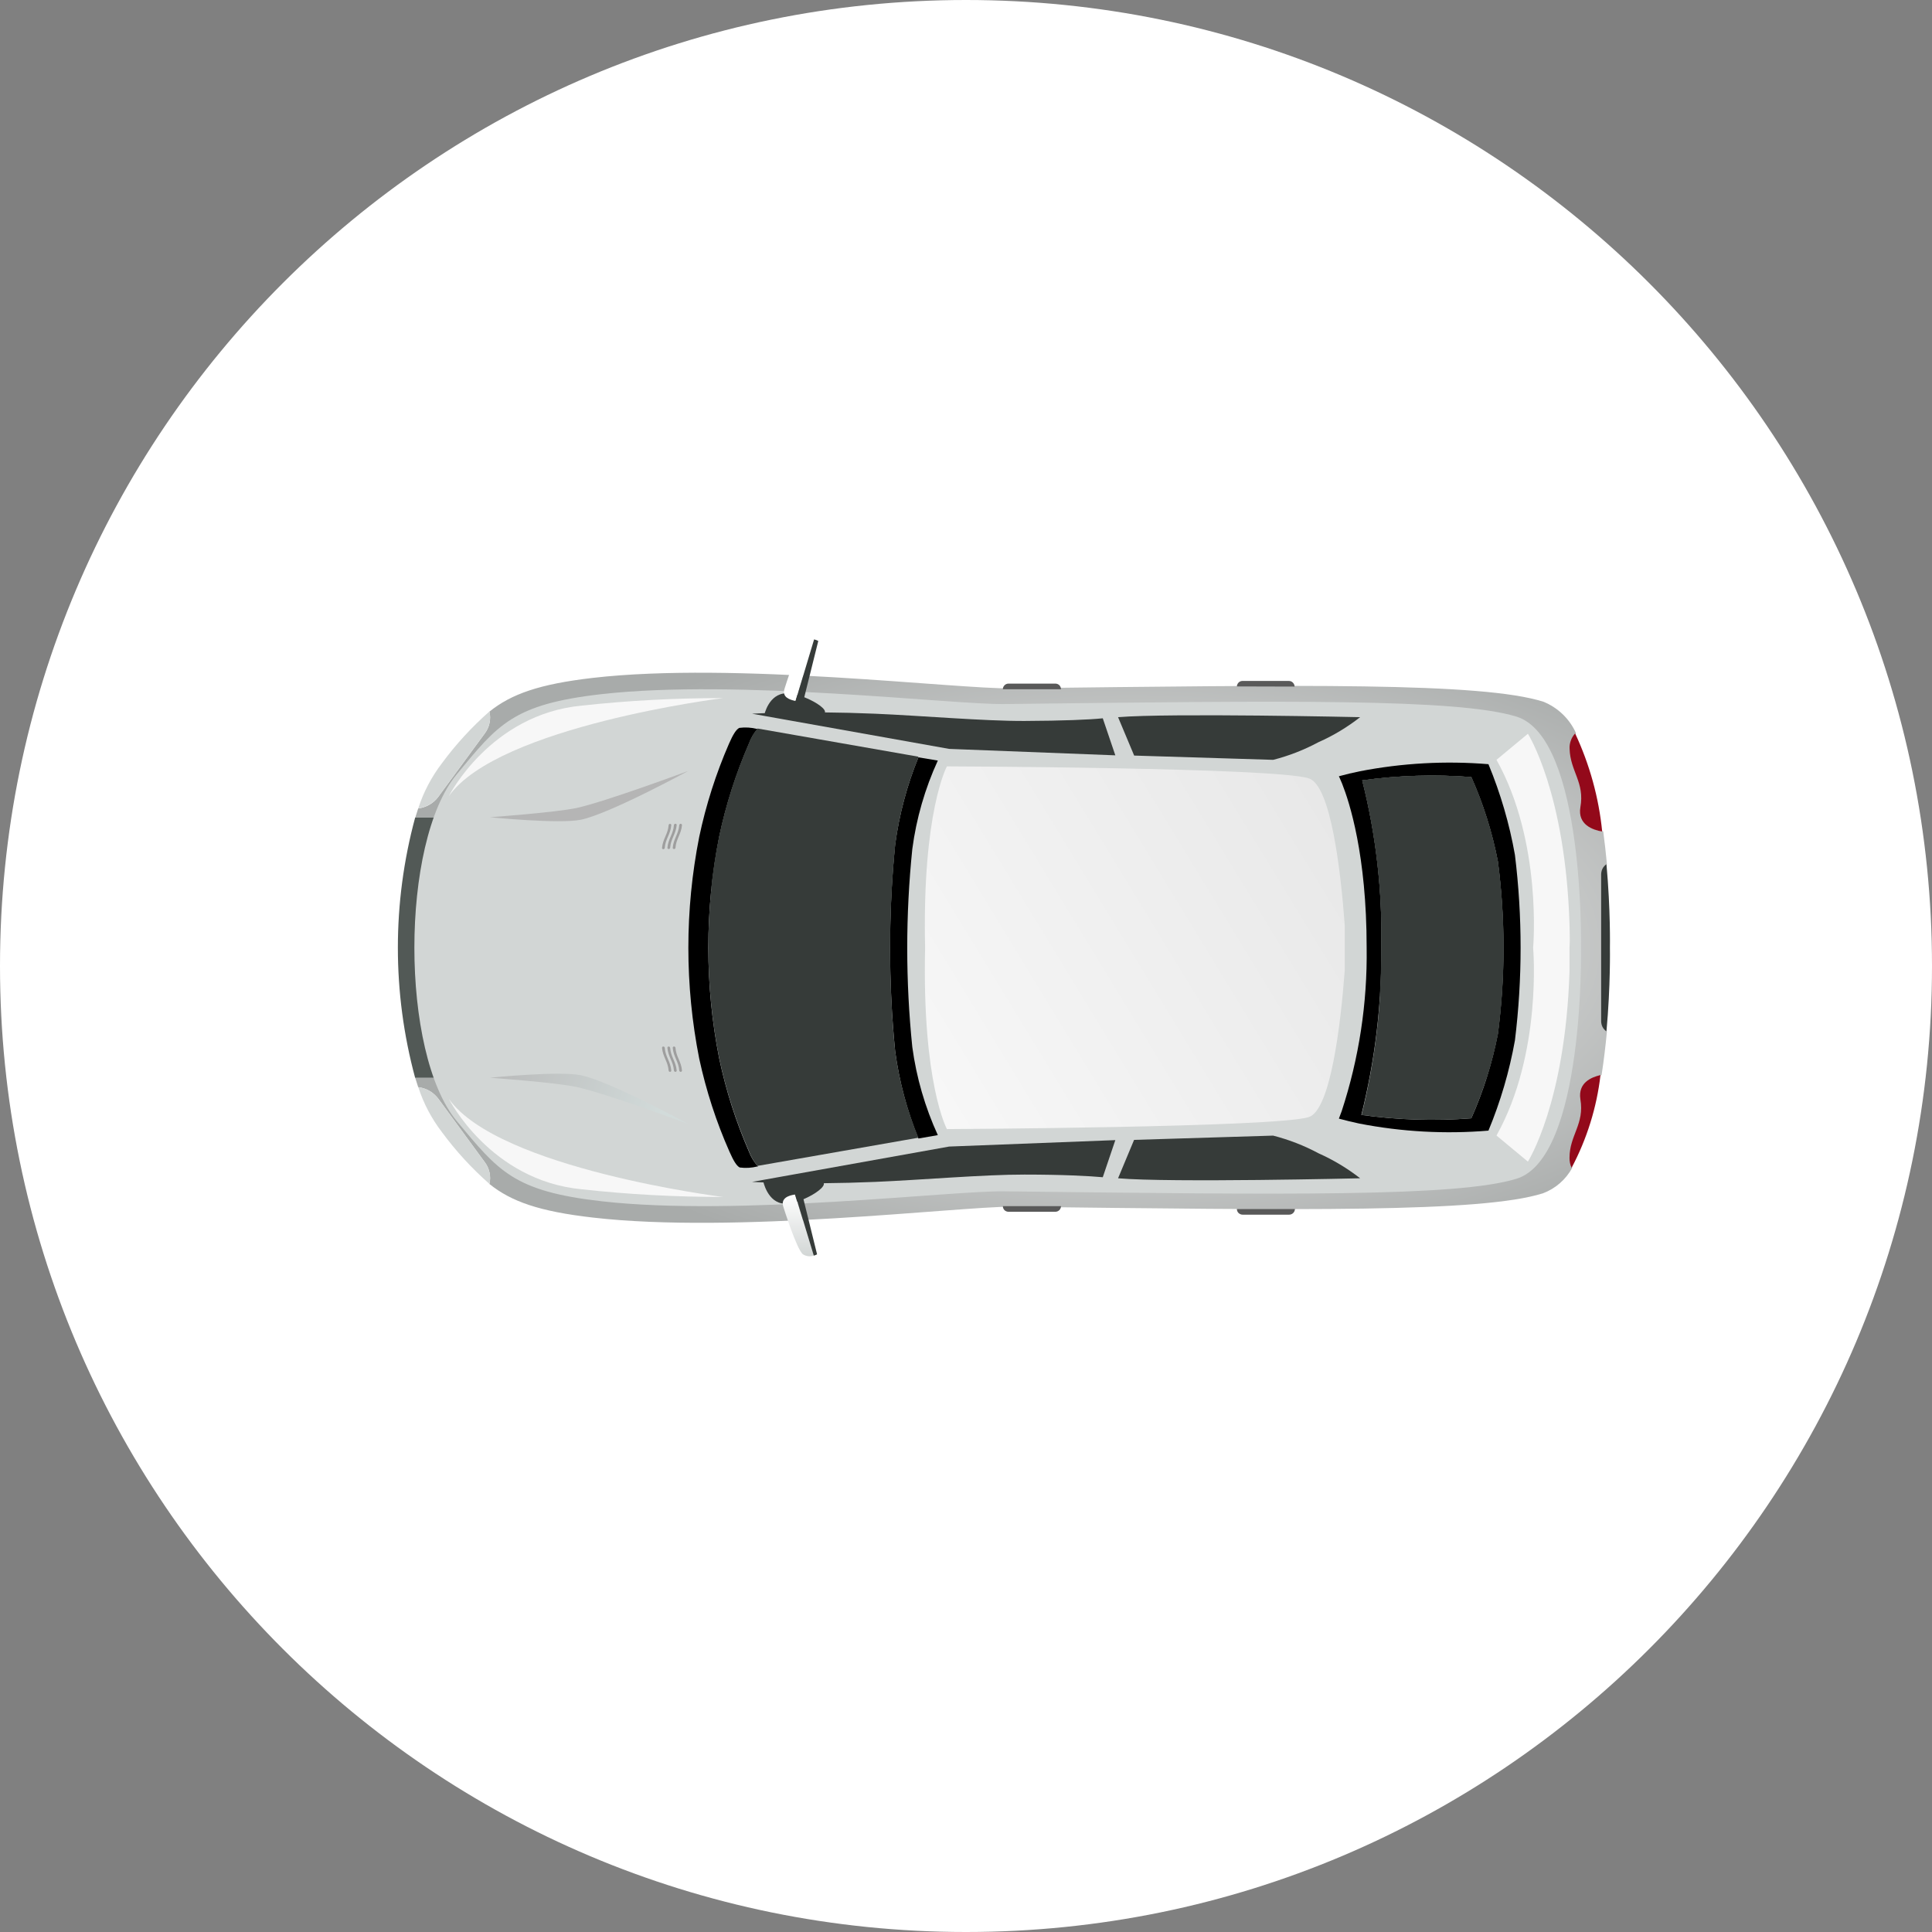 <svg width="24" height="24" viewBox="0 0 24 24" fill="none" xmlns="http://www.w3.org/2000/svg">
<rect x="0" y="0" width="24" height="24" fill="#808080" stroke="none"/>
<path fill-rule="evenodd" clip-rule="evenodd" d="M12 24C18.627 24 24 18.627 24 12C24 5.373 18.627 0 12 0C5.373 0 0 5.373 0 12C0 18.627 5.373 24 12 24Z" fill="white"/>
<path d="M7.364 8.421C6.698 8.498 6.351 8.622 6.08 8.84C6.091 8.887 6.091 8.935 6.081 8.982C6.071 9.029 6.051 9.073 6.022 9.111L5.445 9.898C5.415 9.938 5.378 9.972 5.335 9.996C5.292 10.021 5.245 10.037 5.195 10.043L5.158 10.159L5.888 10.159L5.888 13.389L5.158 13.389L5.195 13.505C5.245 13.511 5.292 13.527 5.335 13.551C5.378 13.576 5.415 13.61 5.445 13.649L6.022 14.437C6.051 14.475 6.071 14.519 6.081 14.566C6.091 14.613 6.091 14.661 6.08 14.708C6.351 14.926 6.7 15.049 7.364 15.125C9.126 15.329 11.883 14.99 12.564 14.99C16.193 15.034 18.402 15.064 19.166 14.824C19.322 14.766 19.451 14.653 19.531 14.507C19.513 14.468 19.504 14.426 19.505 14.383C19.505 14.102 19.688 13.965 19.64 13.655C19.605 13.45 19.776 13.384 19.895 13.357C19.924 13.172 19.945 12.988 19.962 12.815C19.941 12.8 19.924 12.781 19.913 12.758C19.901 12.736 19.895 12.711 19.895 12.686L19.895 10.863C19.895 10.838 19.901 10.813 19.913 10.791C19.924 10.768 19.941 10.749 19.962 10.735C19.949 10.599 19.934 10.463 19.916 10.328C19.796 10.309 19.604 10.242 19.645 10.026C19.697 9.715 19.509 9.579 19.509 9.297C19.507 9.262 19.513 9.228 19.524 9.195C19.536 9.163 19.555 9.133 19.578 9.108C19.498 8.93 19.353 8.79 19.172 8.717C18.407 8.475 16.197 8.507 12.569 8.551C11.883 8.562 9.121 8.218 7.364 8.421Z" fill="url(#paint0_radial_153_5195)"/>
<path d="M5.888 10.157L5.157 10.157C4.871 11.215 4.871 12.331 5.157 13.389L5.888 13.389L5.888 10.157Z" fill="url(#paint1_linear_153_5195)"/>
<path d="M7.472 8.623C6.369 8.748 6.185 9.001 5.674 9.619C4.972 10.461 4.972 13.084 5.674 13.926C6.192 14.547 6.376 14.799 7.478 14.923C9.169 15.114 11.828 14.788 12.482 14.799C15.975 14.841 18.102 14.869 18.838 14.643C19.687 14.383 19.64 11.773 19.64 11.773C19.64 11.773 19.687 9.164 18.838 8.902C18.102 8.676 15.976 8.704 12.482 8.746C11.822 8.755 9.164 8.431 7.472 8.623Z" fill="url(#paint2_radial_153_5195)"/>
<path d="M11.12 13.059C11.17 13.431 11.267 13.795 11.409 14.143L11.65 14.101C11.491 13.754 11.384 13.385 11.333 13.007C11.249 12.189 11.249 11.365 11.333 10.547C11.383 10.167 11.49 9.797 11.65 9.448L11.409 9.408C11.267 9.755 11.17 10.12 11.12 10.492C11.036 11.345 11.036 12.205 11.12 13.059Z" fill="url(#paint3_linear_153_5195)"/>
<path d="M9.304 14.307C9.142 13.935 9.018 13.547 8.934 13.149C8.754 12.24 8.754 11.304 8.934 10.394C9.018 9.997 9.142 9.609 9.304 9.237C9.328 9.17 9.364 9.108 9.411 9.055L9.405 9.055C9.333 9.037 9.258 9.032 9.184 9.042C9.143 9.063 9.105 9.127 9.056 9.238C8.894 9.61 8.77 9.998 8.686 10.396C8.506 11.305 8.506 12.241 8.686 13.151C8.772 13.548 8.897 13.935 9.062 14.307C9.111 14.418 9.149 14.482 9.189 14.503C9.263 14.513 9.338 14.508 9.41 14.49L9.417 14.49C9.368 14.437 9.329 14.374 9.304 14.307Z" fill="url(#paint4_linear_153_5195)"/>
<path d="M11.12 13.059C11.035 12.202 11.035 11.34 11.12 10.484C11.169 10.111 11.267 9.747 11.409 9.4L9.411 9.05C9.364 9.103 9.328 9.165 9.304 9.232C9.142 9.604 9.018 9.991 8.934 10.389C8.754 11.298 8.754 12.235 8.934 13.144C9.018 13.541 9.142 13.929 9.304 14.301C9.328 14.368 9.364 14.43 9.411 14.483L11.409 14.133C11.267 13.789 11.17 13.428 11.12 13.059Z" fill="url(#paint5_linear_153_5195)"/>
<path d="M16.892 9.581C16.805 9.599 16.719 9.619 16.632 9.643C16.632 9.643 16.648 9.675 16.673 9.737C16.763 9.965 16.977 10.62 16.977 11.77C16.987 12.46 16.882 13.147 16.667 13.803C16.645 13.864 16.632 13.896 16.632 13.896C16.716 13.919 16.8 13.939 16.884 13.957C17.413 14.06 17.953 14.09 18.49 14.045C18.64 13.684 18.75 13.309 18.819 12.924C18.913 12.159 18.913 11.386 18.819 10.62C18.751 10.234 18.64 9.856 18.49 9.493C17.956 9.449 17.418 9.479 16.892 9.581ZM18.277 9.653C18.427 9.988 18.537 10.34 18.607 10.7C18.7 11.412 18.7 12.132 18.607 12.843C18.537 13.204 18.427 13.556 18.277 13.892C17.822 13.927 17.364 13.913 16.911 13.85C17.081 13.171 17.165 12.473 17.159 11.772C17.173 11.072 17.094 10.373 16.922 9.694C17.371 9.632 17.825 9.618 18.277 9.653Z" fill="url(#paint6_linear_153_5195)"/>
<path d="M16.914 13.85C17.366 13.913 17.823 13.927 18.277 13.892C18.427 13.557 18.537 13.205 18.607 12.845C18.7 12.133 18.7 11.413 18.607 10.702C18.538 10.341 18.427 9.989 18.277 9.653C17.825 9.618 17.371 9.632 16.922 9.694C17.094 10.373 17.173 11.072 17.159 11.773C17.166 12.473 17.083 13.171 16.914 13.85Z" fill="url(#paint7_linear_153_5195)"/>
<path d="M13.699 14.624L13.855 14.163L11.79 14.243L9.342 14.682C9.342 14.682 9.97 14.72 10.87 14.682C11.439 14.658 12.225 14.59 12.726 14.591C13.206 14.591 13.534 14.609 13.699 14.624Z" fill="url(#paint8_linear_153_5195)"/>
<path d="M13.699 8.923L13.855 9.383L11.79 9.303L9.342 8.866C9.342 8.866 9.97 8.828 10.87 8.866C11.439 8.89 12.225 8.958 12.726 8.956C13.206 8.954 13.534 8.94 13.699 8.923Z" fill="url(#paint9_linear_153_5195)"/>
<path d="M13.889 14.637L14.088 14.16L15.815 14.107C16.011 14.157 16.201 14.231 16.38 14.327C16.564 14.409 16.737 14.513 16.896 14.637C16.896 14.637 14.537 14.693 13.889 14.637Z" fill="url(#paint10_linear_153_5195)"/>
<path d="M13.889 8.909L14.089 9.386L15.816 9.439C16.012 9.389 16.201 9.315 16.38 9.219C16.564 9.138 16.737 9.033 16.896 8.909C16.896 8.909 14.537 8.856 13.889 8.909Z" fill="url(#paint11_linear_153_5195)"/>
<path d="M6.022 14.437L5.445 13.649C5.415 13.61 5.378 13.576 5.335 13.551C5.292 13.526 5.245 13.511 5.196 13.505C5.261 13.706 5.361 13.896 5.49 14.064C5.663 14.299 5.861 14.514 6.08 14.707C6.091 14.66 6.091 14.612 6.081 14.565C6.07 14.519 6.051 14.475 6.022 14.437Z" fill="url(#paint12_radial_153_5195)"/>
<path d="M5.445 9.897L6.022 9.11C6.051 9.071 6.071 9.027 6.081 8.98C6.091 8.934 6.091 8.885 6.08 8.838C5.861 9.031 5.663 9.246 5.49 9.481C5.361 9.65 5.261 9.839 5.196 10.041C5.245 10.035 5.292 10.019 5.335 9.994C5.378 9.97 5.415 9.936 5.445 9.897Z" fill="url(#paint13_radial_153_5195)"/>
<path d="M19.632 13.655C19.685 13.965 19.497 14.102 19.497 14.383C19.496 14.425 19.505 14.468 19.523 14.507C19.713 14.149 19.835 13.758 19.882 13.355C19.768 13.381 19.601 13.45 19.632 13.655Z" fill="#93091A"/>
<path d="M19.632 10.028C19.596 10.245 19.788 10.31 19.903 10.33C19.861 9.908 19.747 9.496 19.567 9.111C19.544 9.136 19.525 9.166 19.514 9.198C19.502 9.23 19.496 9.265 19.498 9.299C19.505 9.581 19.688 9.718 19.632 10.028Z" fill="#93091A"/>
<path d="M8.549 13.962C8.549 13.962 7.576 13.43 7.216 13.357C6.945 13.301 6.087 13.388 6.087 13.388C6.087 13.388 6.9 13.446 7.163 13.503C7.521 13.58 8.549 13.962 8.549 13.962Z" fill="url(#paint14_linear_153_5195)"/>
<path d="M8.549 9.577C8.549 9.577 7.571 10.11 7.216 10.183C6.945 10.238 6.087 10.152 6.087 10.152C6.087 10.152 6.9 10.093 7.163 10.037C7.521 9.959 8.549 9.577 8.549 9.577Z" fill="url(#paint15_linear_153_5195)"/>
<path style="mix-blend-mode:screen" d="M9.304 9.238C9.142 9.61 9.018 9.998 8.934 10.396C8.889 10.609 8.856 10.825 8.835 11.042C9.462 11.623 10.597 12.312 11.078 12.594C11.037 11.893 11.051 11.19 11.12 10.492C11.169 10.12 11.266 9.755 11.409 9.408L9.411 9.058C9.365 9.111 9.328 9.172 9.304 9.238Z" fill="url(#paint16_linear_153_5195)"/>
<path d="M11.492 11.773C11.454 13.46 11.763 14.026 11.763 14.026C11.763 14.026 15.851 14.006 16.258 13.877C16.529 13.79 16.655 12.726 16.705 12.052L16.705 11.495C16.655 10.817 16.533 9.756 16.258 9.669C15.851 9.534 11.763 9.52 11.763 9.52C11.763 9.52 11.454 10.085 11.492 11.773Z" fill="url(#paint17_linear_153_5195)"/>
<path d="M19.497 11.479C19.445 9.84 18.98 9.115 18.98 9.115L18.59 9.439C19.163 10.462 19.045 11.773 19.045 11.773C19.045 11.773 19.162 13.083 18.59 14.106L18.98 14.43C18.98 14.43 19.445 13.705 19.497 12.067C19.497 11.981 19.497 11.773 19.497 11.773C19.505 11.662 19.497 11.564 19.497 11.479Z" fill="url(#paint18_linear_153_5195)"/>
<path d="M5.576 13.651C5.576 13.651 6.09 14.667 7.229 14.774C7.811 14.838 8.395 14.869 8.98 14.869C8.98 14.869 6.194 14.521 5.576 13.651Z" fill="url(#paint19_linear_153_5195)"/>
<path d="M5.576 9.889C5.576 9.889 6.09 8.872 7.229 8.765C7.811 8.702 8.396 8.671 8.982 8.672C8.982 8.672 6.194 9.019 5.576 9.889Z" fill="url(#paint20_linear_153_5195)"/>
<path d="M9.494 8.883C9.494 8.883 9.546 8.62 9.765 8.612C9.985 8.604 10.443 8.875 10.158 8.883C9.937 8.899 9.715 8.899 9.494 8.883Z" fill="url(#paint21_linear_153_5195)"/>
<path d="M9.989 7.967C9.91 8.025 9.746 8.555 9.746 8.555C9.712 8.66 9.805 8.691 9.882 8.708L10.114 7.948C10.093 7.942 10.071 7.94 10.049 7.943C10.027 7.947 10.007 7.955 9.989 7.967Z" fill="url(#paint22_linear_153_5195)"/>
<path d="M9.883 8.709C9.915 8.711 9.947 8.711 9.979 8.709L10.165 7.962C10.149 7.953 10.131 7.947 10.113 7.943L9.883 8.709Z" fill="url(#paint23_linear_153_5195)"/>
<path d="M9.479 14.666C9.479 14.666 9.531 14.946 9.75 14.953C9.97 14.96 10.428 14.672 10.145 14.666C9.923 14.649 9.701 14.649 9.479 14.666Z" fill="url(#paint24_linear_153_5195)"/>
<path d="M9.731 14.992C9.731 14.992 9.897 15.522 9.974 15.581C9.994 15.594 10.016 15.602 10.04 15.605C10.063 15.608 10.087 15.605 10.11 15.597L9.875 14.839C9.796 14.85 9.695 14.884 9.731 14.992Z" fill="url(#paint25_linear_153_5195)"/>
<path d="M10.109 15.598C10.123 15.594 10.137 15.589 10.15 15.582L9.964 14.828C9.935 14.826 9.906 14.826 9.876 14.828L10.109 15.598Z" fill="url(#paint26_linear_153_5195)"/>
<path d="M12.458 14.983C12.458 15.002 12.465 15.019 12.478 15.033C12.492 15.046 12.509 15.053 12.528 15.053L13.11 15.053C13.128 15.053 13.146 15.046 13.159 15.033C13.173 15.019 13.18 15.002 13.18 14.983L12.458 14.983Z" fill="#595959"/>
<path d="M15.365 15.018C15.365 15.037 15.372 15.055 15.385 15.068C15.399 15.081 15.417 15.089 15.435 15.089L16.015 15.089C16.034 15.089 16.052 15.081 16.065 15.068C16.078 15.055 16.086 15.037 16.086 15.018L15.365 15.018Z" fill="#595959"/>
<path d="M12.458 8.562C12.458 8.543 12.465 8.526 12.479 8.512C12.492 8.499 12.51 8.492 12.528 8.492L13.11 8.492C13.129 8.492 13.146 8.499 13.16 8.512C13.173 8.526 13.18 8.543 13.18 8.562L12.458 8.562Z" fill="#595959"/>
<path d="M15.365 8.527C15.366 8.509 15.373 8.493 15.385 8.48C15.397 8.467 15.414 8.46 15.431 8.459L16.011 8.459C16.03 8.459 16.048 8.466 16.061 8.48C16.074 8.493 16.082 8.511 16.082 8.529L15.365 8.527Z" fill="#595959"/>
<path d="M8.339 13.299C8.33 13.186 8.266 13.129 8.258 13.017C8.258 13.012 8.256 13.008 8.252 13.005C8.249 13.002 8.245 13 8.24 13C8.238 13 8.236 13 8.234 13.001C8.232 13.002 8.23 13.003 8.228 13.005C8.227 13.006 8.226 13.008 8.225 13.01C8.224 13.012 8.224 13.014 8.224 13.017C8.234 13.129 8.297 13.186 8.306 13.299C8.306 13.303 8.308 13.307 8.311 13.31C8.314 13.313 8.319 13.315 8.323 13.315C8.327 13.315 8.332 13.313 8.335 13.31C8.338 13.307 8.339 13.303 8.339 13.299Z" fill="#9E9E9E"/>
<path d="M8.291 13.017C8.3 13.129 8.364 13.186 8.372 13.298C8.372 13.303 8.374 13.307 8.378 13.31C8.381 13.313 8.385 13.315 8.39 13.315C8.392 13.315 8.394 13.315 8.396 13.314C8.398 13.313 8.4 13.312 8.402 13.31C8.403 13.309 8.404 13.307 8.405 13.305C8.406 13.303 8.406 13.301 8.406 13.298C8.396 13.186 8.333 13.129 8.325 13.017C8.324 13.012 8.322 13.008 8.319 13.005C8.316 13.002 8.311 13 8.307 13C8.305 13 8.303 13 8.301 13.001C8.298 13.002 8.297 13.003 8.295 13.005C8.293 13.006 8.292 13.008 8.292 13.01C8.291 13.012 8.291 13.014 8.291 13.017Z" fill="#9E9E9E"/>
<path d="M8.357 13.017C8.366 13.129 8.43 13.186 8.438 13.299C8.439 13.303 8.441 13.307 8.444 13.31C8.447 13.313 8.451 13.315 8.456 13.315C8.46 13.315 8.464 13.313 8.467 13.31C8.47 13.307 8.472 13.303 8.472 13.299C8.463 13.186 8.399 13.129 8.391 13.017C8.391 13.012 8.389 13.008 8.385 13.005C8.382 13.002 8.378 13 8.373 13C8.371 13 8.369 13 8.367 13.001C8.365 13.002 8.363 13.003 8.361 13.005C8.36 13.006 8.359 13.008 8.358 13.01C8.357 13.012 8.357 13.014 8.357 13.017Z" fill="#9E9E9E"/>
<path d="M8.339 10.251C8.33 10.363 8.266 10.42 8.258 10.532C8.258 10.537 8.256 10.541 8.252 10.544C8.249 10.547 8.245 10.549 8.24 10.549C8.238 10.549 8.236 10.549 8.234 10.548C8.232 10.547 8.23 10.546 8.228 10.544C8.227 10.543 8.226 10.541 8.225 10.539C8.224 10.537 8.224 10.535 8.224 10.532C8.234 10.42 8.297 10.363 8.306 10.251C8.306 10.246 8.308 10.242 8.311 10.239C8.314 10.236 8.319 10.234 8.323 10.234C8.327 10.234 8.332 10.236 8.335 10.239C8.338 10.242 8.339 10.246 8.339 10.251Z" fill="#9E9E9E"/>
<path d="M8.291 10.531C8.3 10.419 8.364 10.362 8.372 10.249C8.372 10.245 8.374 10.241 8.378 10.238C8.381 10.235 8.385 10.233 8.39 10.233C8.392 10.233 8.394 10.233 8.396 10.234C8.398 10.235 8.4 10.236 8.402 10.237C8.403 10.239 8.404 10.241 8.405 10.243C8.406 10.245 8.406 10.247 8.406 10.249C8.396 10.362 8.333 10.419 8.325 10.531C8.324 10.536 8.322 10.54 8.319 10.543C8.316 10.546 8.311 10.547 8.307 10.547C8.303 10.547 8.298 10.546 8.295 10.543C8.292 10.54 8.291 10.535 8.291 10.531Z" fill="#9E9E9E"/>
<path d="M8.357 10.531C8.366 10.419 8.43 10.362 8.438 10.249C8.439 10.245 8.441 10.241 8.444 10.238C8.447 10.235 8.451 10.233 8.456 10.233C8.46 10.233 8.464 10.235 8.467 10.238C8.47 10.241 8.472 10.245 8.472 10.249C8.463 10.362 8.399 10.419 8.391 10.531C8.391 10.536 8.389 10.54 8.385 10.543C8.382 10.546 8.378 10.547 8.373 10.547C8.371 10.547 8.369 10.547 8.367 10.546C8.365 10.546 8.363 10.545 8.361 10.543C8.36 10.541 8.359 10.54 8.358 10.537C8.357 10.536 8.357 10.533 8.357 10.531Z" fill="#9E9E9E"/>
<path d="M19.89 10.863L19.89 12.685C19.89 12.71 19.896 12.735 19.907 12.757C19.919 12.78 19.936 12.799 19.956 12.813C20.008 12.242 19.999 11.774 19.999 11.773C19.999 11.771 20.008 11.305 19.956 10.735C19.936 10.749 19.919 10.768 19.907 10.791C19.896 10.813 19.89 10.838 19.89 10.863Z" fill="url(#paint27_linear_153_5195)"/>
<path style="mix-blend-mode:screen" d="M16.922 9.694C17.093 10.373 17.173 11.072 17.159 11.773C17.159 11.984 17.152 12.179 17.14 12.371C17.411 12.965 18.247 13.32 18.461 13.41C18.521 13.224 18.57 13.036 18.608 12.845C18.701 12.133 18.701 11.413 18.608 10.702C18.538 10.341 18.427 9.989 18.277 9.653C17.825 9.618 17.371 9.632 16.922 9.694Z" fill="url(#paint28_linear_153_5195)"/>
<defs>
<radialGradient id="paint0_radial_153_5195" cx="0" cy="0" r="1" gradientUnits="userSpaceOnUse" gradientTransform="translate(14.071 11.773) rotate(-90) scale(4.221 8.781)">
<stop stop-color="#F7F7F7"/>
<stop offset="1" stop-color="#A8ABAA"/>
</radialGradient>
<linearGradient id="paint1_linear_153_5195" x1="30.553" y1="-166.382" x2="30.553" y2="-243.468" gradientUnits="userSpaceOnUse">
<stop stop-color="#525956"/>
<stop offset="1" stop-color="#2C2E2E"/>
</linearGradient>
<radialGradient id="paint2_radial_153_5195" cx="0" cy="0" r="1" gradientUnits="userSpaceOnUse" gradientTransform="translate(-318087 -418.778) rotate(-90) scale(159.961 1386.37)">
<stop stop-color="white"/>
<stop offset="1" stop-color="#D2D6D5"/>
</radialGradient>
<linearGradient id="paint3_linear_153_5195" x1="53.118" y1="-223.035" x2="53.118" y2="-388.383" gradientUnits="userSpaceOnUse">
<stop/>
<stop offset="1" stop-color="#1B1C1C"/>
</linearGradient>
<linearGradient id="paint4_linear_153_5195" x1="54.77" y1="-244.457" x2="54.77" y2="-465.668" gradientUnits="userSpaceOnUse">
<stop/>
<stop offset="1" stop-color="#1B1C1C"/>
</linearGradient>
<linearGradient id="paint5_linear_153_5195" x1="169.788" y1="-243.637" x2="169.788" y2="-461.39" gradientUnits="userSpaceOnUse">
<stop stop-color="#363B39"/>
<stop offset="1" stop-color="#1B1C1C"/>
</linearGradient>
<linearGradient id="paint6_linear_153_5195" x1="283.443" y1="-218.239" x2="283.443" y2="-373.996" gradientUnits="userSpaceOnUse">
<stop/>
<stop offset="1" stop-color="#1B1C1C"/>
</linearGradient>
<linearGradient id="paint7_linear_153_5195" x1="225.741" y1="-207.476" x2="225.741" y2="-342.395" gradientUnits="userSpaceOnUse">
<stop stop-color="#363B39"/>
<stop offset="1" stop-color="#1B1C1C"/>
</linearGradient>
<linearGradient id="paint8_linear_153_5195" x1="337.512" y1="-9.931" x2="337.512" y2="-12.048" gradientUnits="userSpaceOnUse">
<stop stop-color="#363B39"/>
<stop offset="1" stop-color="#1B1C1C"/>
</linearGradient>
<linearGradient id="paint9_linear_153_5195" x1="337.512" y1="-36.155" x2="337.512" y2="-38.266" gradientUnits="userSpaceOnUse">
<stop stop-color="#363B39"/>
<stop offset="1" stop-color="#1B1C1C"/>
</linearGradient>
<linearGradient id="paint10_linear_153_5195" x1="316.831" y1="-10.982" x2="316.831" y2="-13.25" gradientUnits="userSpaceOnUse">
<stop stop-color="#363B39"/>
<stop offset="1" stop-color="#1B1C1C"/>
</linearGradient>
<linearGradient id="paint11_linear_153_5195" x1="316.831" y1="-37.47" x2="316.831" y2="-39.734" gradientUnits="userSpaceOnUse">
<stop stop-color="#363B39"/>
<stop offset="1" stop-color="#1B1C1C"/>
</linearGradient>
<radialGradient id="paint12_radial_153_5195" cx="0" cy="0" r="1" gradientUnits="userSpaceOnUse" gradientTransform="translate(38.569 -45.805) rotate(-90) scale(4.628 3.608)">
<stop stop-color="white"/>
<stop offset="1" stop-color="#D2D6D5"/>
</radialGradient>
<radialGradient id="paint13_radial_153_5195" cx="0" cy="0" r="1" gradientUnits="userSpaceOnUse" gradientTransform="translate(38.574 -91.846) rotate(-90) scale(4.616 3.599)">
<stop stop-color="white"/>
<stop offset="1" stop-color="#D2D6D5"/>
</radialGradient>
<linearGradient id="paint14_linear_153_5195" x1="8.217" y1="13.869" x2="5.831" y2="13.109" gradientUnits="userSpaceOnUse">
<stop stop-color="#D2DBDA"/>
<stop offset="1" stop-color="#B5B5B5"/>
</linearGradient>
<linearGradient id="paint15_linear_153_5195" x1="126.301" y1="-41.352" x2="102.878" y2="-18.101" gradientUnits="userSpaceOnUse">
<stop stop-color="#D2DBDA"/>
<stop offset="1" stop-color="#B5B5B5"/>
</linearGradient>
<linearGradient id="paint16_linear_153_5195" x1="157.275" y1="-225.96" x2="187.136" y2="-256.519" gradientUnits="userSpaceOnUse">
<stop stop-color="#363B39"/>
<stop offset="1"/>
</linearGradient>
<linearGradient id="paint17_linear_153_5195" x1="11.39" y1="13.294" x2="21.084" y2="7.39" gradientUnits="userSpaceOnUse">
<stop stop-color="#F7F7F7"/>
<stop offset="1" stop-color="#DBDBDB"/>
</linearGradient>
<linearGradient id="paint18_linear_153_5195" x1="125.688" y1="-313.615" x2="167.773" y2="-318.008" gradientUnits="userSpaceOnUse">
<stop stop-color="#F7F7F7"/>
<stop offset="1" stop-color="#DBDBDB"/>
</linearGradient>
<linearGradient id="paint19_linear_153_5195" x1="67.227" y1="-35.447" x2="127.751" y2="-94.216" gradientUnits="userSpaceOnUse">
<stop stop-color="#F7F7F7"/>
<stop offset="1" stop-color="#DBDBDB"/>
</linearGradient>
<linearGradient id="paint20_linear_153_5195" x1="67.251" y1="436.549" x2="127.754" y2="495.33" gradientUnits="userSpaceOnUse">
<stop stop-color="#F7F7F7"/>
<stop offset="1" stop-color="#DBDBDB"/>
</linearGradient>
<linearGradient id="paint21_linear_153_5195" x1="53.159" y1="-16.11" x2="55.913" y2="-19.904" gradientUnits="userSpaceOnUse">
<stop stop-color="#363B39"/>
<stop offset="1" stop-color="#1B1C1C"/>
</linearGradient>
<linearGradient id="paint22_linear_153_5195" x1="32.35" y1="-60.386" x2="32.35" y2="-64.756" gradientUnits="userSpaceOnUse">
<stop stop-color="white"/>
<stop offset="1" stop-color="#D2D6D5"/>
</linearGradient>
<linearGradient id="paint23_linear_153_5195" x1="27.109" y1="-60.485" x2="27.109" y2="-64.862" gradientUnits="userSpaceOnUse">
<stop stop-color="#363B39"/>
<stop offset="1" stop-color="#1B1C1C"/>
</linearGradient>
<linearGradient id="paint24_linear_153_5195" x1="53.739" y1="1.408" x2="56.992" y2="-2.322" gradientUnits="userSpaceOnUse">
<stop stop-color="#363B39"/>
<stop offset="1" stop-color="#1B1C1C"/>
</linearGradient>
<linearGradient id="paint25_linear_153_5195" x1="9.917" y1="15.606" x2="9.917" y2="14.834" gradientUnits="userSpaceOnUse">
<stop stop-color="#D2D6D5"/>
<stop offset="1" stop-color="white"/>
</linearGradient>
<linearGradient id="paint26_linear_153_5195" x1="26.58" y1="-14.693" x2="26.58" y2="-19.09" gradientUnits="userSpaceOnUse">
<stop stop-color="#363B39"/>
<stop offset="1" stop-color="#1B1C1C"/>
</linearGradient>
<linearGradient id="paint27_linear_153_5195" x1="34.695" y1="-111.648" x2="34.695" y2="-143.538" gradientUnits="userSpaceOnUse">
<stop stop-color="#363B39"/>
<stop offset="1" stop-color="#1B1C1C"/>
</linearGradient>
<linearGradient id="paint28_linear_153_5195" x1="198.5" y1="-212.541" x2="227.744" y2="-221.411" gradientUnits="userSpaceOnUse">
<stop stop-color="#363B39"/>
<stop offset="1"/>
</linearGradient>
</defs>
</svg>
